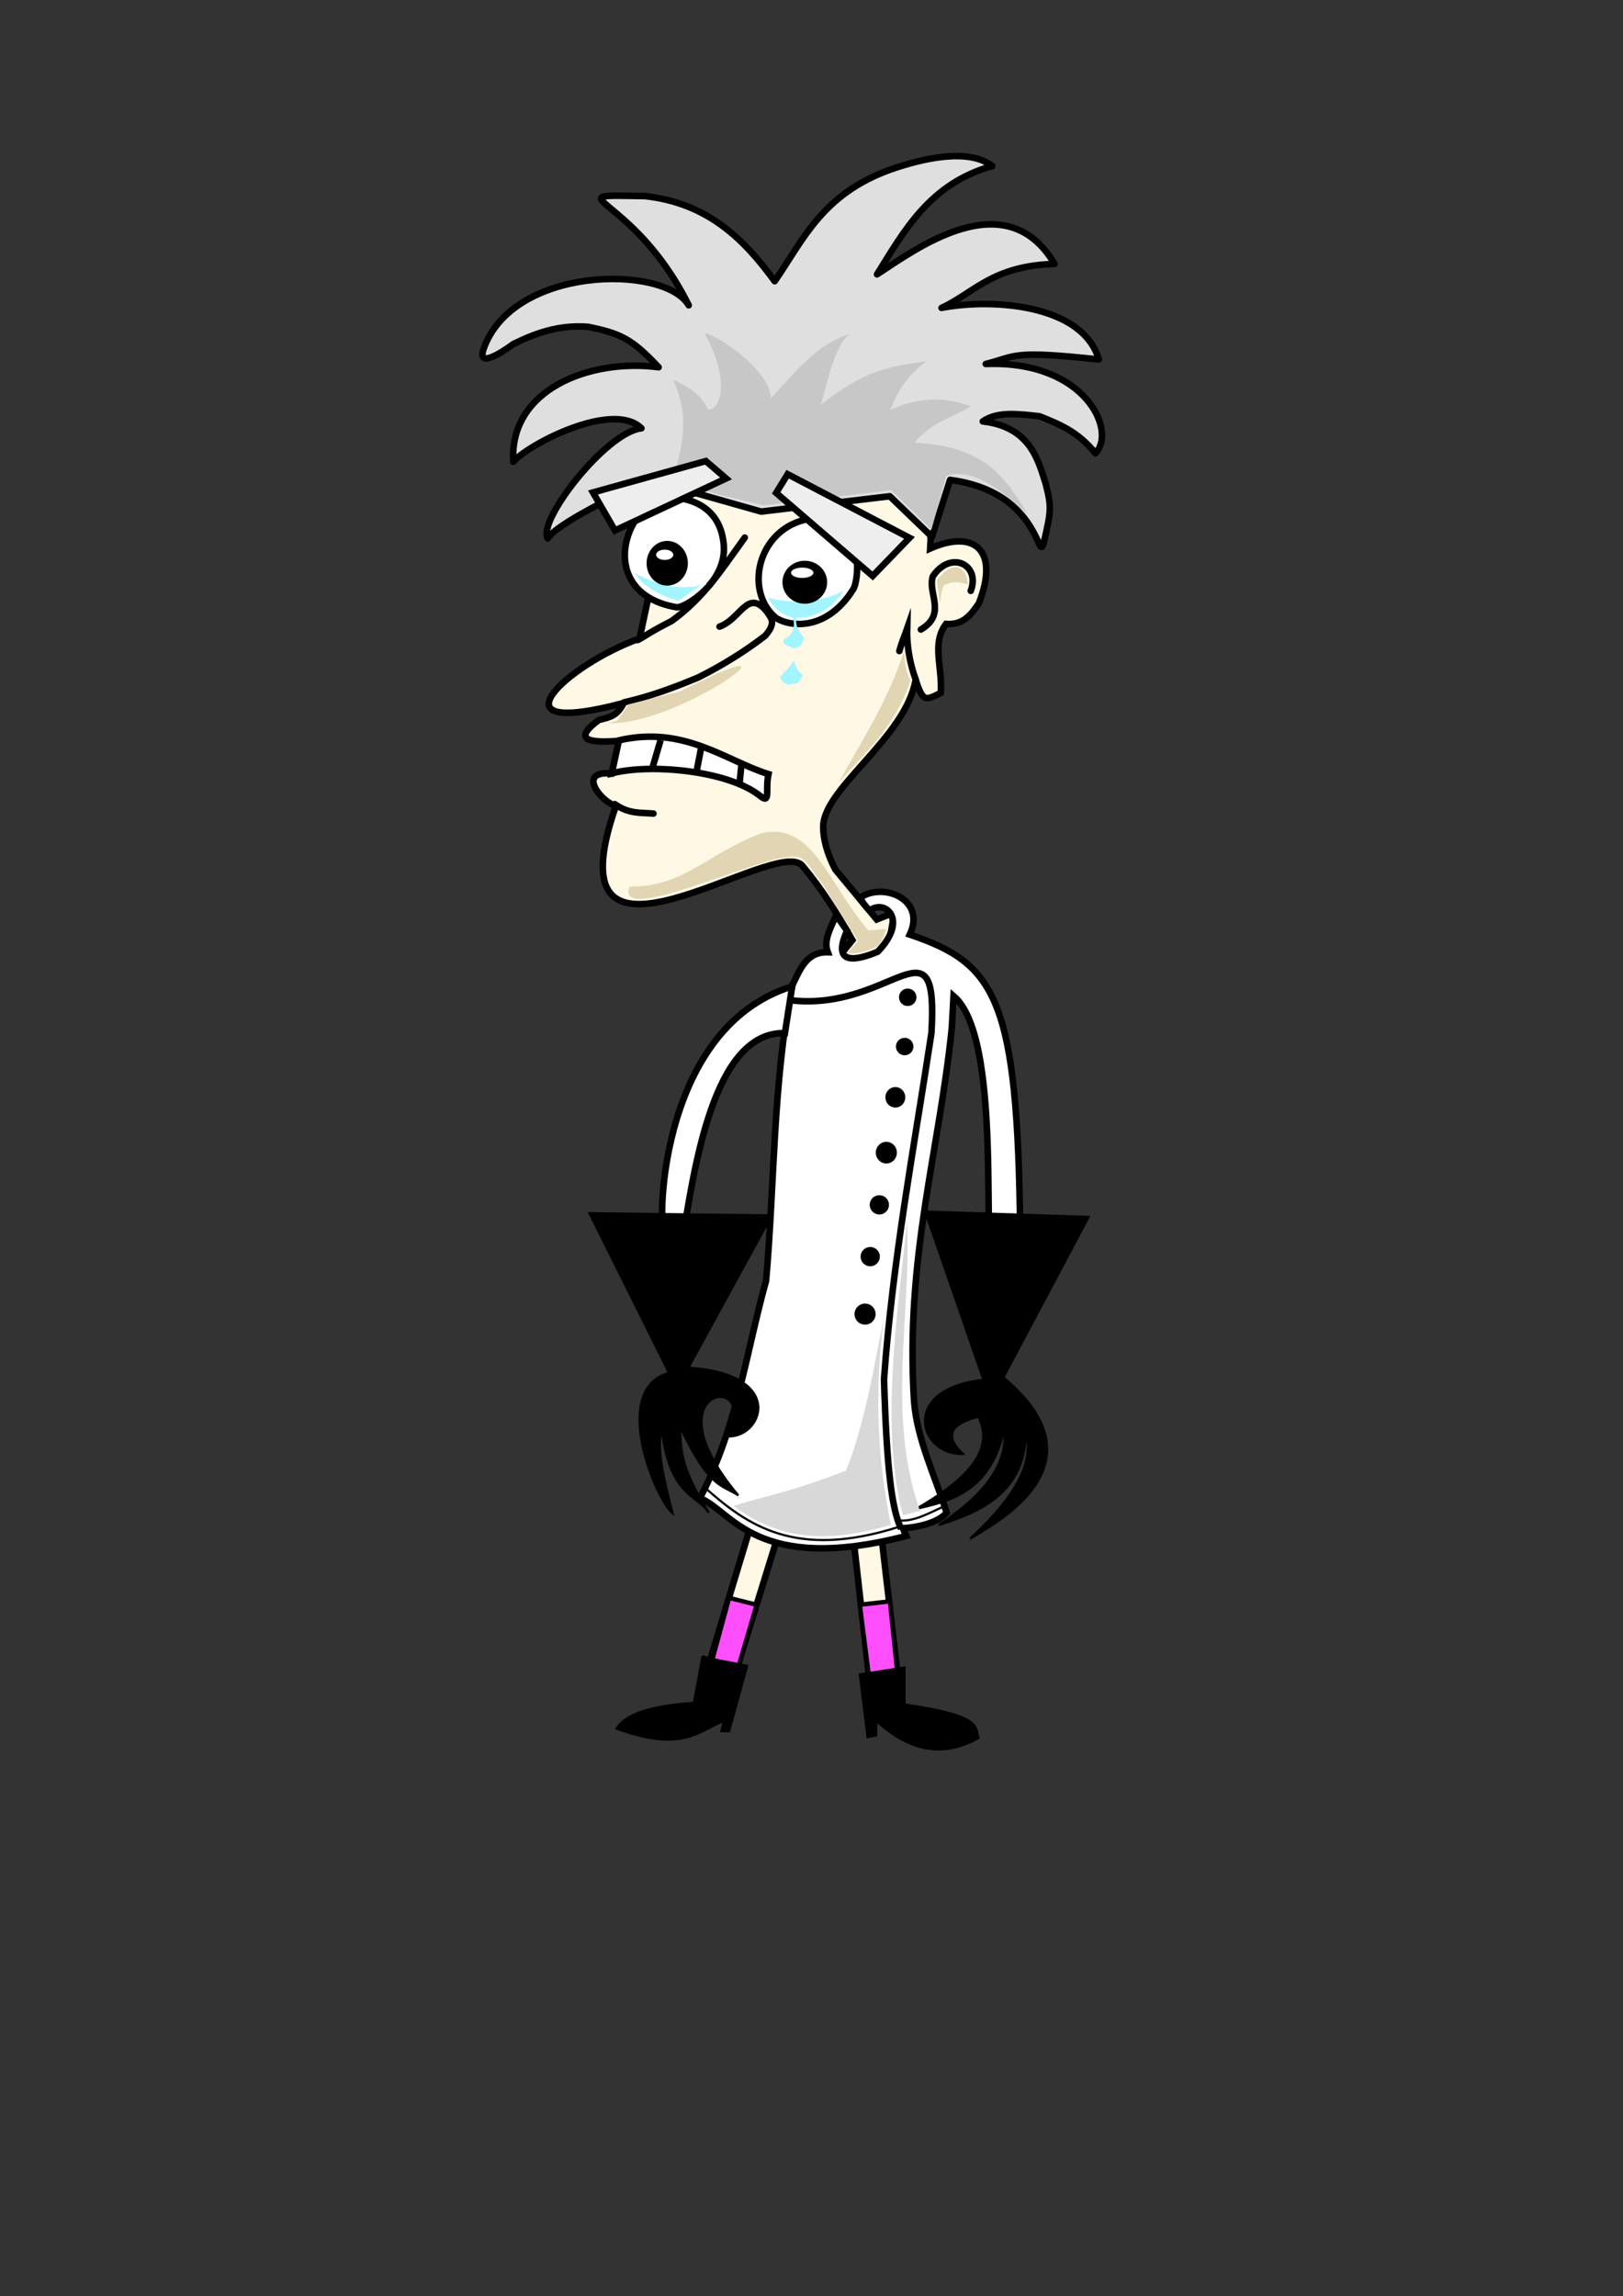 <?xml version="1.0" encoding="UTF-8" standalone="no"?>
<!-- Created with Inkscape (http://www.inkscape.org/) -->

<svg
   xmlns:dc="http://purl.org/dc/elements/1.1/"
   xmlns:cc="http://creativecommons.org/ns#"
   xmlns:rdf="http://www.w3.org/1999/02/22-rdf-syntax-ns#"
   xmlns:svg="http://www.w3.org/2000/svg"
   xmlns="http://www.w3.org/2000/svg"
   xmlns:sodipodi="http://sodipodi.sourceforge.net/DTD/sodipodi-0.dtd"
   xmlns:inkscape="http://www.inkscape.org/namespaces/inkscape"
   id="svg3494"
   version="1.1"
   inkscape:version="0.91 r13725"
   width="744"
   height="1052.4"
   viewBox="0 0 744 1052.4"
   sodipodi:docname="VillainFailStanding.svg">
  <rect x="0" y="0" width="744" height="1052.4" fill="#333333" stroke="none"/>
  <defs
     id="defs3498" />
  <sodipodi:namedview
     pagecolor="#ffffff"
     bordercolor="#666666"
     borderopacity="1"
     objecttolerance="10"
     gridtolerance="10"
     guidetolerance="10"
     inkscape:pageopacity="0"
     inkscape:pageshadow="2"
     inkscape:window-width="1065"
     inkscape:window-height="688"
     id="namedview3496"
     showgrid="false"
     inkscape:zoom="1.2685458"
     inkscape:cx="338.20344"
     inkscape:cy="786.59071"
     inkscape:window-x="0"
     inkscape:window-y="0"
     inkscape:window-maximized="0"
     inkscape:current-layer="svg3494" />
  <path
     style="fill:#fff8e5;fill-opacity:1;fill-rule:evenodd;stroke:#000000;stroke-width:3;stroke-linecap:butt;stroke-linejoin:miter;stroke-miterlimit:4;stroke-dasharray:none;stroke-opacity:1"
     d="m 282.379,369.24 c -32.139,91.823 73.739,12.627 85.515,27.64 8.864,10.587 16.045,22.073 22.854,34.002 l -8.86,10.96 23.519,2.889 4.589,-26.506 -8.099,3.181 -18.952,-22.854 c 0,0 -5.377,-9.492 -5.574,-18.952 -0.778,-17.911 37.681,-41.063 42.364,-68.005 3.457,10.203 4.316,9.582 11.542,5.968 0.779,-12.283 -4.328,-22.648 2.393,-31.609 7.785,0.607 11.481,-4.116 15.05,-9.476 9.57,-24.379 -2.089,-34.017 -22.297,-25.084 0.689,-9.929 -0.446,-19.802 -1.672,-30.658 l 9.476,-1.115 -2.23,-23.411 -28.986,-13.378 -51.282,0 -43.478,8.361 -20.067,17.837 -3.344,13.935 13.378,-3.902 2.787,11.706 -3.902,43.478 -3.902,18.395 c -33.708,12.114 -70.231,46.217 -7.246,29.543 -3.036,5.681 -5.537,6.391 -11.407,7.804 -16.143,11.882 3.292,9.907 11.407,9.476 l -5.574,15.05 c -16.771,-1.529 -4.122,13.823 1.999,14.724 z"
     id="path3510"
     inkscape:connector-curvature="0"
     sodipodi:nodetypes="ccccccccccccccccccccccccccccccc" />
  <path
     style="fill:#fff8e5;fill-opacity:1;fill-rule:evenodd;stroke:#000000;stroke-width:3;stroke-linecap:butt;stroke-linejoin:miter;stroke-miterlimit:4;stroke-dasharray:none;stroke-opacity:1"
     d="m 324.387,764.669 25.226,-83.56 12.613,4.73 -26.014,83.954 z"
     id="path4671"
     inkscape:connector-curvature="0"
     sodipodi:nodetypes="ccccc" />
  <ellipse
     style="fill:#000000;fill-opacity:1;stroke:none;stroke-width:3;stroke-linecap:round;stroke-linejoin:round;stroke-miterlimit:4;stroke-dasharray:none;stroke-opacity:1"
     id="path4400"
     cx="303.891"
     cy="-247.936"
     transform="scale(1,-1)"
     r="5.124" />
  <path
     style="fill:#fff8e5;fill-rule:evenodd;stroke:#000000;stroke-width:3;stroke-linecap:butt;stroke-linejoin:miter;stroke-opacity:1;fill-opacity:1;stroke-miterlimit:4;stroke-dasharray:none"
     d="m 389.028,685.839 9.854,87.108 13.007,-1.971 -10.248,-87.502 z"
     id="path4673"
     inkscape:connector-curvature="0" />
  <path
     style="fill:#ffffff;fill-opacity:1;fill-rule:evenodd;stroke:#000000;stroke-width:3;stroke-linecap:butt;stroke-linejoin:miter;stroke-miterlimit:4;stroke-dasharray:none;stroke-opacity:1"
     d="m 383.313,419.49 c -2.619,5.922 -5.911,11.547 -3.843,16.949 -9.624,-0.275 -12.579,7.485 -16.456,15.569 -8.745,44.966 -7.883,89.932 -11.825,134.899 -9.396,33.946 -13.388,67.666 -30.35,99.72 14.489,5.565 25.557,35.221 94.597,17.343 l -1.577,-3.547 c 4.208,-0.178 15.461,-1.731 20.102,-7.095 -5.439,-17.162 -13.762,-34.003 -14.978,-51.634 -4.011,-65.702 11.562,-113.779 17.343,-170.668 l 0.788,-14.584 c 26.224,22.192 8.99,149.33 21.678,127.311 5.14,-9.936 -4.847,19.507 0.788,7.095 l 8.08,-25.62 c -1.059,-107.95 -11.172,-123.543 -50.611,-136.896 7.521,-15.82 -11.557,-24.094 -22.524,-17.08 -0.759,0.486 3.775,6.342 4.408,5.885 6.888,-4.976 17.677,4.379 3.397,19.076 -20.728,8.614 -16.901,-3.321 -14.011,-9.618 z"
     id="path4506"
     inkscape:connector-curvature="0"
     sodipodi:nodetypes="cccccccccccccccssccc" />
  <path
     style="fill:none;fill-rule:evenodd;stroke:#000000;stroke-width:3;stroke-linecap:butt;stroke-linejoin:miter;stroke-opacity:1;stroke-miterlimit:4;stroke-dasharray:none"
     d="m 362.599,458.474 c 46.505,5.238 67.674,-40.062 64.381,15.05 -8.011,52.607 -17.839,104.608 -21.739,158.585 1.267,41.8 3.578,59.301 7.804,68.562"
     id="path4512"
     inkscape:connector-curvature="0"
     sodipodi:nodetypes="cccc" />
  <circle
     style="fill:#000000;fill-opacity:1;stroke:#000000;stroke-width:3;stroke-linecap:round;stroke-linejoin:round;stroke-miterlimit:4;stroke-dasharray:none;stroke-opacity:1"
     id="path4514"
     cx="416.111"
     cy="-457.081"
     r="2.508"
     transform="scale(1,-1)" />
  <circle
     style="fill:#000000;fill-opacity:1;stroke:#000000;stroke-width:3;stroke-linecap:round;stroke-linejoin:round;stroke-miterlimit:4;stroke-dasharray:none;stroke-opacity:1"
     id="path4595"
     cx="414.717"
     cy="479.656"
     r="2.508" />
  <ellipse
     style="fill:#000000;fill-opacity:1;stroke:#000000;stroke-width:3.594;stroke-linecap:round;stroke-linejoin:round;stroke-miterlimit:4;stroke-dasharray:none;stroke-opacity:1"
     id="path4599"
     cx="410.438"
     cy="502.928"
     rx="2.769"
     ry="2.908" />
  <ellipse
     style="fill:#000000;fill-opacity:1;stroke:#000000;stroke-width:3.677;stroke-linecap:round;stroke-linejoin:round;stroke-miterlimit:4;stroke-dasharray:none;stroke-opacity:1"
     id="path4603"
     cx="406.307"
     cy="528.29"
     rx="3.006"
     ry="3.145" />
  <circle
     style="fill:#000000;fill-opacity:1;stroke:#000000;stroke-width:3;stroke-linecap:round;stroke-linejoin:round;stroke-miterlimit:4;stroke-dasharray:none;stroke-opacity:1"
     id="path4605"
     cx="403.102"
     cy="552.21"
     r="2.926" />
  <circle
     style="fill:#000000;fill-opacity:1;stroke:#000000;stroke-width:3;stroke-linecap:round;stroke-linejoin:round;stroke-miterlimit:4;stroke-dasharray:none;stroke-opacity:1"
     id="path4607"
     cx="398.921"
     cy="575.949"
     r="2.926" />
  <circle
     style="fill:#000000;fill-opacity:1;stroke:#000000;stroke-width:3.39;stroke-linecap:round;stroke-linejoin:round;stroke-miterlimit:4;stroke-dasharray:none;stroke-opacity:1"
     id="path4609"
     cx="396.552"
     cy="602.287"
     r="3.149" />
  <path
     style="fill:none;fill-rule:evenodd;stroke:#000000;stroke-width:1px;stroke-linecap:butt;stroke-linejoin:miter;stroke-opacity:1"
     d="m 322.743,681.44 c 20.01,17.952 42.145,33.319 89.186,18.395 l -0.557,-3.066 c 7.154,1.039 14.307,-3.227 21.46,-6.41"
     id="path4611"
     inkscape:connector-curvature="0"
     sodipodi:nodetypes="cccc" />
  <path
     style="fill:#ffffff;fill-opacity:1;fill-rule:evenodd;stroke:#000000;stroke-width:3;stroke-linecap:butt;stroke-linejoin:miter;stroke-miterlimit:4;stroke-dasharray:none;stroke-opacity:1"
     d="m 363.156,452.064 c -63.188,19.61 -61.47,115.824 -58.54,111.524 -1.449,3.153 -4.905,25.956 7.731,7.939 5.761,-35.902 14.589,-99.002 47.464,-98.002 z"
     id="path4613"
     inkscape:connector-curvature="0"
     sodipodi:nodetypes="ccccc" />
  <path
     style="fill:#000000;fill-opacity:1;fill-rule:evenodd;stroke:#000000;stroke-width:1;stroke-linecap:butt;stroke-linejoin:miter;stroke-miterlimit:4;stroke-dasharray:none;stroke-opacity:1"
     d="m 499.039,557.747 -74.952,-2.459 26.757,77.134 c -38.94,4.136 -29.386,34.829 -9.5,33.934 -9.691,-9.339 -3.984,-14.034 7.152,-17.093 7.867,15.794 -6.171,29.44 -28.494,42.273 17.295,-3.826 34.123,-8.675 40.433,-36.596 1.835,19.101 -13.688,33.108 -30.115,44.04 19.083,-6.033 39.558,-14.695 40.074,-42.818 2.913,11.84 -1.207,26.45 -25.679,49.077 9.069,-5.911 64.273,-33.006 15.252,-73.944 z"
     id="path4623"
     inkscape:connector-curvature="0"
     sodipodi:nodetypes="cccccccccccc" />
  <path
     style="fill:#000000;fill-opacity:1;fill-rule:evenodd;stroke:#000000;stroke-width:1px;stroke-linecap:butt;stroke-linejoin:miter;stroke-opacity:1"
     d="m 353.778,557.051 -83.571,-1.013 36.458,73.178 c -27.06,7.436 -6.315,57.765 1.661,64.346 -4.764,-18.311 -7.284,-30.192 -4.964,-38.736 3.407,30.944 16.373,30.269 21.559,38.474 -14.339,-22.696 -12.387,-30.214 -13.381,-39.98 13.386,29.075 19.62,27.202 26.934,32.07 -43.294,-51.562 12.523,-56.541 -5.933,-27.178 16.507,2.286 29.295,-28.419 -16.981,-31.357 z"
     id="path4665"
     inkscape:connector-curvature="0"
     sodipodi:nodetypes="ccccccccccc" />
  <path
     style="fill:#ff4ffd;fill-rule:evenodd;stroke:#000000;stroke-width:2;stroke-linecap:butt;stroke-linejoin:miter;stroke-opacity:1;stroke-miterlimit:4;stroke-dasharray:none;fill-opacity:1"
     d="m 325.57,764.275 8.671,-31.926 12.613,3.153 -10.642,36.262 z"
     id="path4675"
     inkscape:connector-curvature="0" />
  <path
     style="fill:#000000;fill-rule:evenodd;stroke:#000000;stroke-width:1px;stroke-linecap:butt;stroke-linejoin:miter;stroke-opacity:1;fill-opacity:1"
     d="m 322.022,759.151 -3.942,21.284 c -22.478,1.574 -31.847,6.061 -35.474,11.825 29.995,10.882 37.126,1.44 49.269,-3.547 l -1.182,4.73 3.547,0 8.277,-29.956 c -6.987,-1.481 -14.562,-2.584 -20.496,-4.336 z"
     id="path4667"
     inkscape:connector-curvature="0"
     sodipodi:nodetypes="cccccccc" />
  <path
     style="fill:#ff4ffd;fill-opacity:1;fill-rule:evenodd;stroke:#000000;stroke-width:2;stroke-linecap:butt;stroke-linejoin:miter;stroke-miterlimit:4;stroke-dasharray:none;stroke-opacity:1"
     d="m 398.882,772.552 -4.73,-37.05 13.795,-1.577 3.942,37.839 z"
     id="path4679"
     inkscape:connector-curvature="0"
     sodipodi:nodetypes="ccccc" />
  <path
     style="fill:#000000;fill-rule:evenodd;stroke:#000000;stroke-width:1px;stroke-linecap:butt;stroke-linejoin:miter;stroke-opacity:1;fill-opacity:1"
     d="m 394.152,767.428 3.547,28.773 3.942,-0.788 0,-6.701 c 11.682,10.57 27.252,18.909 46.904,7.883 -1.66,-5.124 2.042,-10.248 -33.897,-15.372 l 0,-16.949 z"
     id="path4669"
     inkscape:connector-curvature="0"
     sodipodi:nodetypes="cccccccc" />
  <ellipse
     style="fill:#000000;fill-opacity:1;stroke:#ffffff;stroke-width:0;stroke-linecap:round;stroke-linejoin:round;stroke-miterlimit:4;stroke-dasharray:none;stroke-opacity:1"
     id="path4728"
     cx="364.098"
     cy="254.114"
     r="5.42" />
  <path
     style="fill:#d8d8d8;fill-rule:evenodd;stroke:#000000;stroke-width:0;stroke-linecap:butt;stroke-linejoin:miter;stroke-opacity:1;fill-opacity:1;stroke-miterlimit:4;stroke-dasharray:none"
     d="m 408.342,698.846 c -5.992,-29.556 -7.665,-60.839 -3.153,-94.597 -4.966,23.459 -8.463,47.285 -17.343,69.765 -25.003,9.716 -35.017,11.104 -51.634,16.16 16.448,12.174 36.91,19.441 72.13,8.671 z"
     id="path4732"
     inkscape:connector-curvature="0"
     sodipodi:nodetypes="ccccc" />
  <path
     style="fill:#d8d8d8;fill-rule:evenodd;stroke:#000000;stroke-width:0;stroke-linecap:butt;stroke-linejoin:miter;stroke-opacity:1;fill-opacity:1;stroke-miterlimit:4;stroke-dasharray:none"
     d="m 413.86,694.51 c -10.143,-39.898 -3.064,-87.826 1.971,-134.8 1.952,44.276 -9.545,88.553 5.912,132.829 z"
     id="path4742"
     inkscape:connector-curvature="0"
     sodipodi:nodetypes="cccc" />
  <path
     style="fill:#dfdfdf;fill-opacity:1;fill-rule:evenodd;stroke:#000000;stroke-width:3;stroke-linecap:round;stroke-linejoin:round;stroke-miterlimit:4;stroke-dasharray:none;stroke-opacity:1"
     d="m 427.193,246.032 -19.304,-18.59 -58.947,7.035 -51.358,-14.527 c 0,0 -41.386,18.525 -46.51,26.802 -4.845,-7.986 26.727,-48.692 42.963,-50.451 -13.014,-12.959 -52.274,7.537 -58.729,15.372 -2.03,-32.884 34.675,-47.495 66.612,-43.357 -12.271,-13.111 -17.529,-15.5 -32.32,-18.525 -13.844,-1.058 -24.503,3.13 -34.291,7.883 0,0 -16.759,12.734 -13.795,2.759 12.985,-38.752 83.234,-39.328 94.202,-20.496 C 289.994,88.068 251.638,89.224 295.614,89.881 c 28.8,3.15 45.43,19.687 59.517,39.021 13.141,-19.024 21.751,-39.965 53.211,-51.24 15.154,-5.251 35.751,-9.855 46.51,-1.577 -28.504,7.984 -40.225,29.426 -52.816,49.663 16.556,-10.597 58.758,-43.002 81.367,-4.778 -28.618,0.817 -37.033,13.399 -51.805,20.15 23.089,-4.471 64.713,-1.772 72.13,23.649 -39.992,-4.295 -37.144,-1.724 -51.853,2.052 45.722,-1.774 60.278,30.832 50.277,40.91 -8.052,-10.041 -16.844,-13.421 -25.62,-16.949 -9.584,-1.037 -19.317,-2.371 -26.014,2.365 21.859,2.511 25.453,18.025 28.773,28.379 1.893,7.358 2.641,10.773 1.182,18.131 -6.611,31.269 3.724,-13.277 -44.933,-19.708 z"
     id="path3512"
     inkscape:connector-curvature="0"
     sodipodi:nodetypes="cccccccccccccccccccccccccccc" />
  <path
     style="fill:#ffffff;fill-opacity:1;fill-rule:evenodd;stroke:#000000;stroke-width:3;stroke-linecap:butt;stroke-linejoin:miter;stroke-miterlimit:4;stroke-dasharray:none;stroke-opacity:1"
     d="m 309.365,227.983 c 20.026,2.235 21.793,16.867 22.297,20.624 2.464,18.167 -18.405,30.642 -21.739,29.682 -39.013,-6.833 -22.431,-52.072 -0.557,-50.307 z"
     id="path3516"
     inkscape:connector-curvature="0"
     sodipodi:nodetypes="cccc" />
  <path
     style="fill:#ffffff;fill-opacity:1;fill-rule:evenodd;stroke:#000000;stroke-width:3;stroke-linecap:butt;stroke-linejoin:miter;stroke-miterlimit:4;stroke-dasharray:none;stroke-opacity:1"
     d="m 373.468,237.459 c -25.436,2.393 -33.241,32.686 -17.837,45.708 7.167,4.502 23.776,5.863 35.675,-13.378 1.638,-2.598 7.033,-29.162 -17.837,-32.33 z"
     id="path3518"
     inkscape:connector-curvature="0"
     sodipodi:nodetypes="cccc" />
  <path
     style="fill:none;fill-opacity:1;fill-rule:evenodd;stroke:#000000;stroke-width:3;stroke-linecap:round;stroke-linejoin:miter;stroke-miterlimit:4;stroke-dasharray:none;stroke-opacity:1"
     d="m 341.417,246.378 c -10.322,14.293 -18.582,27.412 -33.445,38.183 -10.538,5.408 -11.687,6.68 -15.608,8.779 l 0,0"
     id="path3520"
     inkscape:connector-curvature="0"
     sodipodi:nodetypes="cccc" />
  <path
     style="fill:none;fill-opacity:1;fill-rule:evenodd;stroke:#000000;stroke-width:3;stroke-linecap:round;stroke-linejoin:miter;stroke-miterlimit:4;stroke-dasharray:none;stroke-opacity:1"
     d="m 286.093,321.907 c 11.334,-2.555 22.668,-6.65 34.002,-11.427 11.576,-5.782 21.682,-12.195 30.658,-19.091 5.464,-6.262 2.469,-8.295 0.836,-11.009 -8.817,-10.939 -12.012,3.346 -21.739,6.828"
     id="path3522"
     inkscape:connector-curvature="0"
     sodipodi:nodetypes="ccccc" />
  <path
     style="fill:#ffffff;fill-opacity:1;fill-rule:evenodd;stroke:#000000;stroke-width:3;stroke-linecap:butt;stroke-linejoin:miter;stroke-miterlimit:4;stroke-dasharray:none;stroke-opacity:1"
     d="m 283.724,339.327 c 29.964,-6.96 48.957,9.384 68.562,15.468 -1.563,7.072 1.142,13.985 -3.778,10.042 -14.697,-11.776 -50.796,-15.002 -68.07,-10.379 z"
     id="path3524"
     inkscape:connector-curvature="0"
     sodipodi:nodetypes="ccscc" />
  <path
     style="fill:none;fill-rule:evenodd;stroke:#000000;stroke-width:3;stroke-linecap:round;stroke-linejoin:miter;stroke-miterlimit:100;stroke-dasharray:none;stroke-opacity:1"
     d="m 419.772,311.394 c -2.972,-7.823 -4.114,-16.48 -3.942,-23.255 -1.182,3.405 -2.365,5.872 -3.547,10.248"
     id="path4346"
     inkscape:connector-curvature="0"
     sodipodi:nodetypes="ccc" />
  <path
     style="fill:none;fill-rule:evenodd;stroke:#000000;stroke-width:3;stroke-linecap:butt;stroke-linejoin:miter;stroke-miterlimit:4;stroke-dasharray:none;stroke-opacity:1"
     d="m 302.824,339.224 -4.017,13.635"
     id="path4348"
     inkscape:connector-curvature="0"
     sodipodi:nodetypes="cc" />
  <path
     style="fill:none;fill-rule:evenodd;stroke:#000000;stroke-width:3;stroke-linecap:butt;stroke-linejoin:miter;stroke-miterlimit:4;stroke-dasharray:none;stroke-opacity:1"
     d="m 339.969,349.429 -0.906,9.339"
     id="path4350"
     inkscape:connector-curvature="0"
     sodipodi:nodetypes="cc" />
  <path
     style="fill:none;fill-rule:evenodd;stroke:#000000;stroke-width:3;stroke-linecap:round;stroke-linejoin:miter;stroke-miterlimit:4;stroke-dasharray:none;stroke-opacity:1"
     d="m 422.137,288.533 c 12.119,-7.159 2.882,-16.711 5.518,-24.437 8.306,-12.211 21.915,-5.224 17.343,6.701"
     id="path4362"
     inkscape:connector-curvature="0"
     sodipodi:nodetypes="ccc" />
  <path
     style="fill:none;fill-rule:evenodd;stroke:#000000;stroke-width:3;stroke-linecap:round;stroke-linejoin:miter;stroke-miterlimit:4;stroke-dasharray:none;stroke-opacity:1"
     d="m 281.819,368.546 c 6.55,4.652 12.227,3.842 17.737,4.336"
     id="path4366"
     inkscape:connector-curvature="0"
     sodipodi:nodetypes="cc" />
  <path
     style="fill:none;fill-opacity:1;fill-rule:evenodd;stroke:#000000;stroke-width:3;stroke-linecap:butt;stroke-linejoin:miter;stroke-miterlimit:4;stroke-dasharray:none;stroke-opacity:1"
     d="m 321.629,341.696 -2.23,11.427"
     id="path4502"
     inkscape:connector-curvature="0"
     sodipodi:nodetypes="cc" />
  <path
     style="fill:#c7c7c7;fill-opacity:1;fill-rule:evenodd;stroke:#000000;stroke-width:0;stroke-linecap:butt;stroke-linejoin:miter;stroke-miterlimit:4;stroke-dasharray:none;stroke-opacity:1"
     d="m 426.98,242.754 6.689,-24.526 c 11.984,-4.462 25.641,6.745 37.626,17.559 -10.073,-15.31 -17.708,-31.178 -52.118,-32.888 8.148,-9.808 17.804,-11.539 25.852,-16.714 -12.728,-4.682 -24.273,-3.878 -37,1.664 4.43,-10.369 8.1,-15.558 16.595,-22.288 -18.488,2.512 -29.88,5.091 -48.368,20.059 3.463,-11.863 6.302,-27.058 13.271,-32.612 -13.75,4.513 -22.375,14.275 -36.125,29.546 -0.614,-14.227 -27.866,-30.853 -30.31,-29.538 12.968,23.679 5.817,35.535 1.503,34.672 -4.011,-7.96 -10.033,-10.894 -16.1,-13.714 8.864,19.183 3.187,32.308 0.035,46.484 l 20.624,6.132 20.624,5.017 58.807,-6.968 z"
     id="path4710"
     inkscape:connector-curvature="0"
     sodipodi:nodetypes="cccccccccccccccccc" />
  <path
     style="fill:#eeeeee;fill-opacity:1;fill-rule:evenodd;stroke:#000000;stroke-width:3;stroke-linecap:butt;stroke-linejoin:miter;stroke-miterlimit:4;stroke-dasharray:none;stroke-opacity:1"
     d="m 281.903,243.13 50.945,-23.841 -9.295,-7.97 -51.725,14.381 z"
     id="path4508"
     inkscape:connector-curvature="0"
     sodipodi:nodetypes="ccccc"
     inkscape:transform-center-x="-7.5676661"
     inkscape:transform-center-y="11.564621" />
  <path
     style="fill:#eeeeee;fill-opacity:1;fill-rule:evenodd;stroke:#000000;stroke-width:3;stroke-linecap:butt;stroke-linejoin:miter;stroke-miterlimit:4;stroke-dasharray:none;stroke-opacity:1"
     d="m 361.066,217.349 -5.27,8.556 44.24,38.072 16.887,-17.452 z"
     id="path4510"
     inkscape:connector-curvature="0"
     sodipodi:nodetypes="ccccc" />
  <path
     style="fill:#e1d5b3;fill-opacity:1;fill-rule:evenodd;stroke:#000000;stroke-width:0;stroke-linecap:butt;stroke-linejoin:miter;stroke-miterlimit:4;stroke-dasharray:none;stroke-opacity:1"
     d="m 359.722,392.964 c 9.258,-1.139 8.4,0.109 17.943,13.221 l 15.699,25.032 -4.73,5.518 c 3.335,0.581 7.57,-0.188 13.007,-2.759 2.387,-1.138 3.297,-5.231 4.73,-8.277 l -8.277,0.788 c -18.721,-21.844 -25.428,-50.183 -49.269,-44.539 -25.44,9.86 -35.232,24.446 -60.305,24.437 -6.568,17.494 55.032,-11.559 71.202,-13.421 z"
     id="path4712"
     inkscape:connector-curvature="0"
     sodipodi:nodetypes="cccccccccc" />
  <path
     style="fill:#e1d5b3;fill-opacity:1;fill-rule:evenodd;stroke:#000000;stroke-width:0;stroke-linecap:butt;stroke-linejoin:miter;stroke-miterlimit:4;stroke-dasharray:none;stroke-opacity:1"
     d="m 311.774,316.912 -23.649,5.912 -5.124,7.489 -4.336,1.182 c 34.369,0.914 98.115,-47.861 33.109,-14.584 z"
     id="path4714"
     inkscape:connector-curvature="0"
     sodipodi:nodetypes="ccccc" />
  <path
     style="fill:#a2f5ff;fill-opacity:1;fill-rule:evenodd;stroke:#000000;stroke-width:0;stroke-linecap:butt;stroke-linejoin:miter;stroke-miterlimit:4;stroke-dasharray:none;stroke-opacity:1"
     d="m 351.978,273.95 c 12.613,3.153 24.175,2.102 34.685,-3.153 -5.781,8.86 -11.562,10.54 -17.343,12.219 -6.2,0.754 -12.185,-0.437 -17.343,-9.065 z"
     id="path4716"
     inkscape:connector-curvature="0"
     sodipodi:nodetypes="cccc" />
  <path
     style="fill:#a2f5ff;fill-opacity:1;fill-rule:evenodd;stroke:#ffffff;stroke-width:1px;stroke-linecap:butt;stroke-linejoin:miter;stroke-opacity:1"
     d="m 289.702,261.337 c 10.412,5.964 21.393,9.362 33.897,5.912 l -12.613,8.671 c -9.739,-2.836 -17.85,-7.545 -21.284,-14.584 z"
     id="path4720"
     inkscape:connector-curvature="0"
     sodipodi:nodetypes="cccc" />
  <path
     style="fill:#e1d5b3;fill-opacity:1;fill-rule:evenodd;stroke:#000000;stroke-width:0;stroke-linecap:butt;stroke-linejoin:miter;stroke-miterlimit:4;stroke-dasharray:none;stroke-opacity:1"
     d="m 414.451,298.19 c 0.41,4.821 0.527,9.787 2.956,13.598 -7.397,21.965 -20.923,33.074 -32.912,46.904 10.493,-19.405 22.356,-36.756 29.956,-60.502 z"
     id="path4726"
     inkscape:connector-curvature="0"
     sodipodi:nodetypes="cccc" />
  <path
     style="fill:#e1d5b3;fill-opacity:1;fill-rule:evenodd;stroke:#000000;stroke-width:0;stroke-linecap:butt;stroke-linejoin:miter;stroke-miterlimit:4;stroke-dasharray:none;stroke-opacity:1"
     d="m 430.808,276.315 -1.38,-10.248 c 8.839,-11.608 14.231,-4.097 14.189,1.774 -6.914,-1.815 -7.978,-0.705 -9.854,0 -2.232,-0.084 -2.138,5.26 -2.956,8.474 z"
     id="path4730"
     inkscape:connector-curvature="0"
     sodipodi:nodetypes="ccccc" />
  <path
     style="fill:#a2f5ff;fill-opacity:1;fill-rule:evenodd;stroke:#000000;stroke-width:0;stroke-linecap:butt;stroke-linejoin:miter;stroke-miterlimit:4;stroke-dasharray:none;stroke-opacity:1"
     d="m 360.058,281.438 3.547,1.774 c 0.597,3.389 1.023,7.175 -4.533,10.051 -0.261,2.443 2.451,2.825 4.73,3.744 3.982,-0.116 4.055,-2.776 4.73,-4.73 -4.055,-4.852 -3.594,-7.052 -3.547,-9.854 l 6.306,-1.182 z"
     id="path4782"
     inkscape:connector-curvature="0"
     sodipodi:nodetypes="cccccccc" />
  <path
     style="fill:#a2f5ff;fill-opacity:1;fill-rule:evenodd;stroke:#000000;stroke-width:0;stroke-linecap:butt;stroke-linejoin:miter;stroke-miterlimit:4;stroke-dasharray:none;stroke-opacity:1"
     d="m 363.802,302.329 c -0.917,3.422 -5.633,6.721 -6.306,8.08 2.424,4.709 4.884,3.036 7.489,2.759 1.293,-0.033 0.33,0.368 3.153,-3.744 -3.591,-2.672 -3.387,-4.927 -4.336,-7.095 z"
     id="path4786"
     inkscape:connector-curvature="0"
     sodipodi:nodetypes="ccccc" />
  <ellipse
     style="fill:#000000;fill-opacity:1;stroke:#808080;stroke-width:0;stroke-linecap:round;stroke-linejoin:round;stroke-miterlimit:4;stroke-dasharray:none;stroke-opacity:1"
     id="path4870"
     cx="368.926"
     cy="266.855"
     rx="10.248"
     ry="9.854" />
  <ellipse
     style="fill:#000000;fill-opacity:1;stroke:#808080;stroke-width:0;stroke-linecap:round;stroke-linejoin:round;stroke-miterlimit:4;stroke-dasharray:none;stroke-opacity:1"
     id="path4872"
     cx="305.862"
     cy="258.154"
     rx="9.46"
     ry="10.248" />
  <ellipse
     style="fill:#ffffff;fill-opacity:1;stroke:#808080;stroke-width:0;stroke-linecap:round;stroke-linejoin:round;stroke-miterlimit:4;stroke-dasharray:none;stroke-opacity:1"
     id="path4874"
     cx="304.709"
     cy="254.271"
     rx="3.942"
     ry="2.365" />
  <ellipse
     style="fill:#ffffff;fill-opacity:1;stroke:#808080;stroke-width:0;stroke-linecap:round;stroke-linejoin:round;stroke-miterlimit:4;stroke-dasharray:none;stroke-opacity:1"
     id="path4876"
     cx="367.744"
     cy="262.519"
     rx="5.124"
     ry="2.365" />
</svg>

